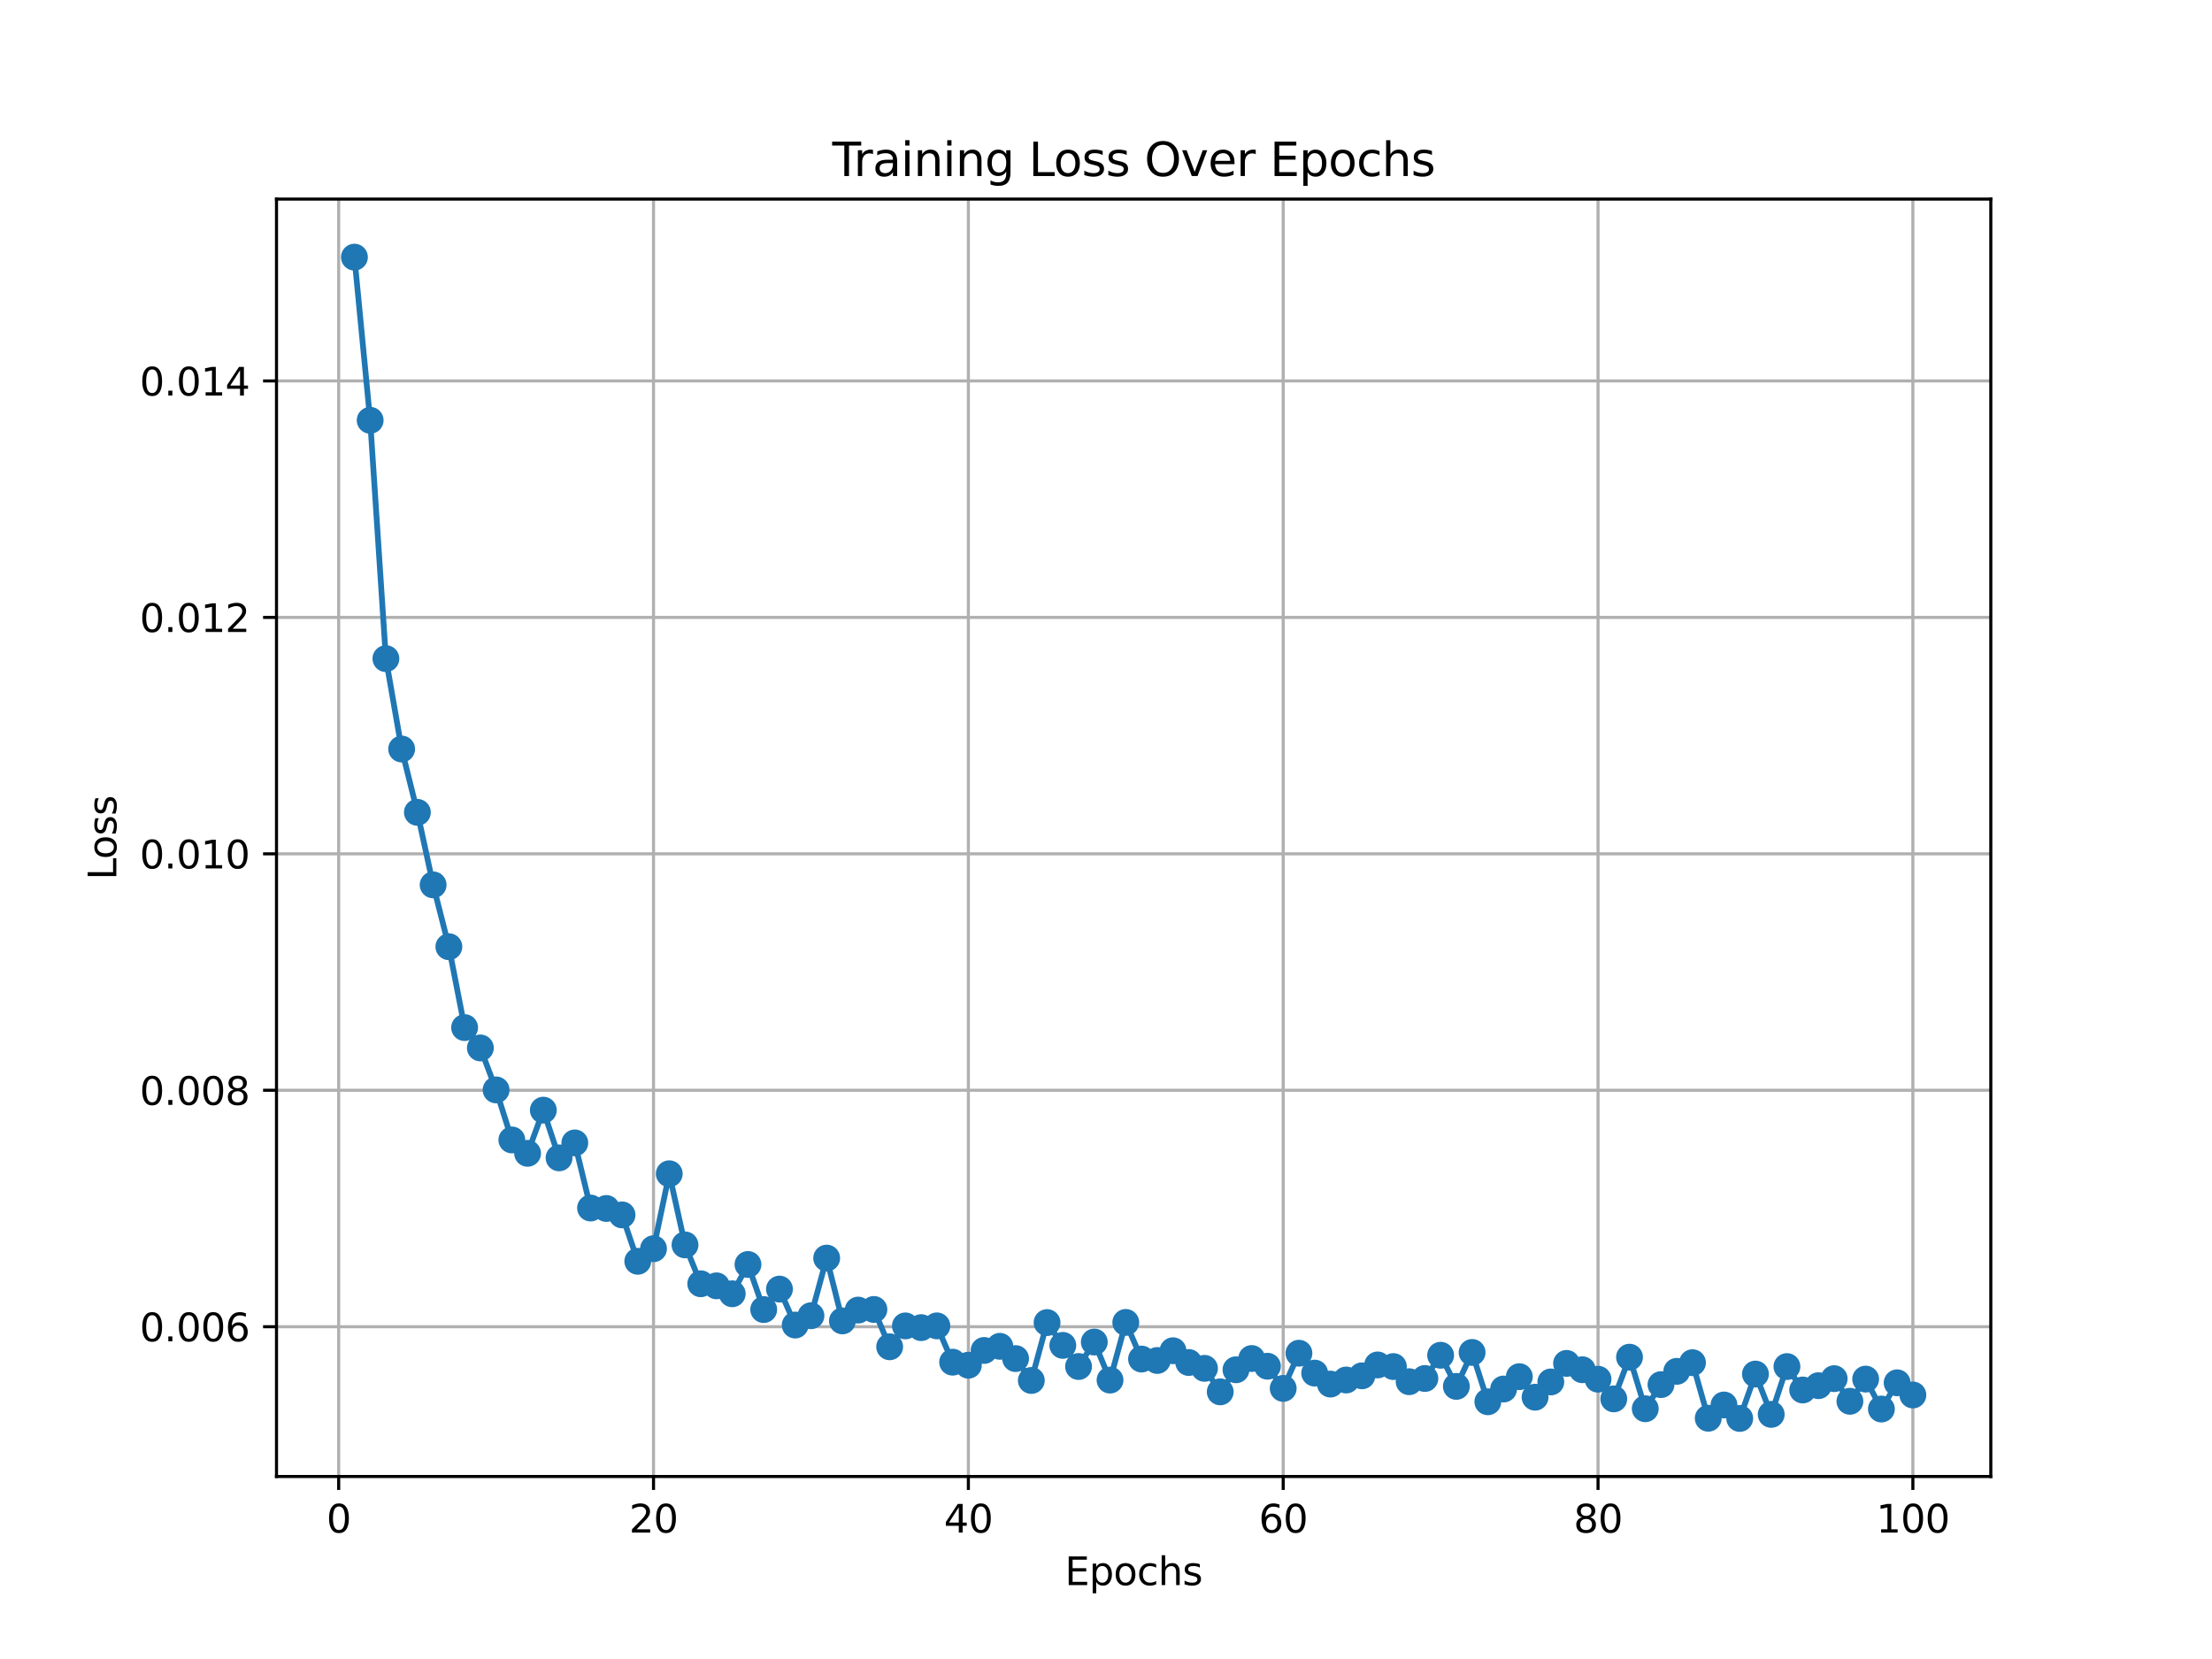 <?xml version="1.0" encoding="utf-8" standalone="no"?>
<!DOCTYPE svg PUBLIC "-//W3C//DTD SVG 1.1//EN"
  "http://www.w3.org/Graphics/SVG/1.1/DTD/svg11.dtd">
<svg xmlns:xlink="http://www.w3.org/1999/xlink" width="576pt" height="432pt" viewBox="0 0 576 432" xmlns="http://www.w3.org/2000/svg" version="1.1">
 <defs>
  <style type="text/css">*{stroke-linejoin: round; stroke-linecap: butt}</style>
 </defs>
 <g id="figure_1">
  <g id="patch_1">
   <path d="M 0 432 
L 576 432 
L 576 0 
L 0 0 
z
" style="fill: #ffffff"/>
  </g>
  <g id="axes_1">
   <g id="patch_2">
    <path d="M 72 384.48 
L 518.4 384.48 
L 518.4 51.84 
L 72 51.84 
z
" style="fill: #ffffff"/>
   </g>
   <g id="matplotlib.axis_1">
    <g id="xtick_1">
     <g id="line2d_1">
      <path d="M 88.192 384.48 
L 88.192 51.84 
" clip-path="url(#p1950b0e6f4)" style="fill: none; stroke: #b0b0b0; stroke-width: 0.8; stroke-linecap: square"/>
     </g>
     <g id="line2d_2">
      <defs>
       <path id="ma866784a06" d="M 0 0 
L 0 3.5 
" style="stroke: #000000; stroke-width: 0.8"/>
      </defs>
      <g>
       <use xlink:href="#ma866784a06" x="88.192" y="384.48" style="stroke: #000000; stroke-width: 0.8"/>
      </g>
     </g>
     <g id="text_1">
      <!-- 0 -->
      <g transform="translate(85.01 399.078) scale(0.1 -0.1)">
       <defs>
        <path id="DejaVuSans-30" d="M 2034 4250 
Q 1547 4250 1301 3770 
Q 1056 3291 1056 2328 
Q 1056 1369 1301 889 
Q 1547 409 2034 409 
Q 2525 409 2770 889 
Q 3016 1369 3016 2328 
Q 3016 3291 2770 3770 
Q 2525 4250 2034 4250 
z
M 2034 4750 
Q 2819 4750 3233 4129 
Q 3647 3509 3647 2328 
Q 3647 1150 3233 529 
Q 2819 -91 2034 -91 
Q 1250 -91 836 529 
Q 422 1150 422 2328 
Q 422 3509 836 4129 
Q 1250 4750 2034 4750 
z
" transform="scale(0.016)"/>
       </defs>
       <use xlink:href="#DejaVuSans-30"/>
      </g>
     </g>
    </g>
    <g id="xtick_2">
     <g id="line2d_3">
      <path d="M 170.175 384.48 
L 170.175 51.84 
" clip-path="url(#p1950b0e6f4)" style="fill: none; stroke: #b0b0b0; stroke-width: 0.8; stroke-linecap: square"/>
     </g>
     <g id="line2d_4">
      <g>
       <use xlink:href="#ma866784a06" x="170.175" y="384.48" style="stroke: #000000; stroke-width: 0.8"/>
      </g>
     </g>
     <g id="text_2">
      <!-- 20 -->
      <g transform="translate(163.813 399.078) scale(0.1 -0.1)">
       <defs>
        <path id="DejaVuSans-32" d="M 1228 531 
L 3431 531 
L 3431 0 
L 469 0 
L 469 531 
Q 828 903 1448 1529 
Q 2069 2156 2228 2338 
Q 2531 2678 2651 2914 
Q 2772 3150 2772 3378 
Q 2772 3750 2511 3984 
Q 2250 4219 1831 4219 
Q 1534 4219 1204 4116 
Q 875 4013 500 3803 
L 500 4441 
Q 881 4594 1212 4672 
Q 1544 4750 1819 4750 
Q 2544 4750 2975 4387 
Q 3406 4025 3406 3419 
Q 3406 3131 3298 2873 
Q 3191 2616 2906 2266 
Q 2828 2175 2409 1742 
Q 1991 1309 1228 531 
z
" transform="scale(0.016)"/>
       </defs>
       <use xlink:href="#DejaVuSans-32"/>
       <use xlink:href="#DejaVuSans-30" x="63.623"/>
      </g>
     </g>
    </g>
    <g id="xtick_3">
     <g id="line2d_5">
      <path d="M 252.159 384.48 
L 252.159 51.84 
" clip-path="url(#p1950b0e6f4)" style="fill: none; stroke: #b0b0b0; stroke-width: 0.8; stroke-linecap: square"/>
     </g>
     <g id="line2d_6">
      <g>
       <use xlink:href="#ma866784a06" x="252.159" y="384.48" style="stroke: #000000; stroke-width: 0.8"/>
      </g>
     </g>
     <g id="text_3">
      <!-- 40 -->
      <g transform="translate(245.796 399.078) scale(0.1 -0.1)">
       <defs>
        <path id="DejaVuSans-34" d="M 2419 4116 
L 825 1625 
L 2419 1625 
L 2419 4116 
z
M 2253 4666 
L 3047 4666 
L 3047 1625 
L 3713 1625 
L 3713 1100 
L 3047 1100 
L 3047 0 
L 2419 0 
L 2419 1100 
L 313 1100 
L 313 1709 
L 2253 4666 
z
" transform="scale(0.016)"/>
       </defs>
       <use xlink:href="#DejaVuSans-34"/>
       <use xlink:href="#DejaVuSans-30" x="63.623"/>
      </g>
     </g>
    </g>
    <g id="xtick_4">
     <g id="line2d_7">
      <path d="M 334.142 384.48 
L 334.142 51.84 
" clip-path="url(#p1950b0e6f4)" style="fill: none; stroke: #b0b0b0; stroke-width: 0.8; stroke-linecap: square"/>
     </g>
     <g id="line2d_8">
      <g>
       <use xlink:href="#ma866784a06" x="334.142" y="384.48" style="stroke: #000000; stroke-width: 0.8"/>
      </g>
     </g>
     <g id="text_4">
      <!-- 60 -->
      <g transform="translate(327.78 399.078) scale(0.1 -0.1)">
       <defs>
        <path id="DejaVuSans-36" d="M 2113 2584 
Q 1688 2584 1439 2293 
Q 1191 2003 1191 1497 
Q 1191 994 1439 701 
Q 1688 409 2113 409 
Q 2538 409 2786 701 
Q 3034 994 3034 1497 
Q 3034 2003 2786 2293 
Q 2538 2584 2113 2584 
z
M 3366 4563 
L 3366 3988 
Q 3128 4100 2886 4159 
Q 2644 4219 2406 4219 
Q 1781 4219 1451 3797 
Q 1122 3375 1075 2522 
Q 1259 2794 1537 2939 
Q 1816 3084 2150 3084 
Q 2853 3084 3261 2657 
Q 3669 2231 3669 1497 
Q 3669 778 3244 343 
Q 2819 -91 2113 -91 
Q 1303 -91 875 529 
Q 447 1150 447 2328 
Q 447 3434 972 4092 
Q 1497 4750 2381 4750 
Q 2619 4750 2861 4703 
Q 3103 4656 3366 4563 
z
" transform="scale(0.016)"/>
       </defs>
       <use xlink:href="#DejaVuSans-36"/>
       <use xlink:href="#DejaVuSans-30" x="63.623"/>
      </g>
     </g>
    </g>
    <g id="xtick_5">
     <g id="line2d_9">
      <path d="M 416.126 384.48 
L 416.126 51.84 
" clip-path="url(#p1950b0e6f4)" style="fill: none; stroke: #b0b0b0; stroke-width: 0.8; stroke-linecap: square"/>
     </g>
     <g id="line2d_10">
      <g>
       <use xlink:href="#ma866784a06" x="416.126" y="384.48" style="stroke: #000000; stroke-width: 0.8"/>
      </g>
     </g>
     <g id="text_5">
      <!-- 80 -->
      <g transform="translate(409.763 399.078) scale(0.1 -0.1)">
       <defs>
        <path id="DejaVuSans-38" d="M 2034 2216 
Q 1584 2216 1326 1975 
Q 1069 1734 1069 1313 
Q 1069 891 1326 650 
Q 1584 409 2034 409 
Q 2484 409 2743 651 
Q 3003 894 3003 1313 
Q 3003 1734 2745 1975 
Q 2488 2216 2034 2216 
z
M 1403 2484 
Q 997 2584 770 2862 
Q 544 3141 544 3541 
Q 544 4100 942 4425 
Q 1341 4750 2034 4750 
Q 2731 4750 3128 4425 
Q 3525 4100 3525 3541 
Q 3525 3141 3298 2862 
Q 3072 2584 2669 2484 
Q 3125 2378 3379 2068 
Q 3634 1759 3634 1313 
Q 3634 634 3220 271 
Q 2806 -91 2034 -91 
Q 1263 -91 848 271 
Q 434 634 434 1313 
Q 434 1759 690 2068 
Q 947 2378 1403 2484 
z
M 1172 3481 
Q 1172 3119 1398 2916 
Q 1625 2713 2034 2713 
Q 2441 2713 2670 2916 
Q 2900 3119 2900 3481 
Q 2900 3844 2670 4047 
Q 2441 4250 2034 4250 
Q 1625 4250 1398 4047 
Q 1172 3844 1172 3481 
z
" transform="scale(0.016)"/>
       </defs>
       <use xlink:href="#DejaVuSans-38"/>
       <use xlink:href="#DejaVuSans-30" x="63.623"/>
      </g>
     </g>
    </g>
    <g id="xtick_6">
     <g id="line2d_11">
      <path d="M 498.109 384.48 
L 498.109 51.84 
" clip-path="url(#p1950b0e6f4)" style="fill: none; stroke: #b0b0b0; stroke-width: 0.8; stroke-linecap: square"/>
     </g>
     <g id="line2d_12">
      <g>
       <use xlink:href="#ma866784a06" x="498.109" y="384.48" style="stroke: #000000; stroke-width: 0.8"/>
      </g>
     </g>
     <g id="text_6">
      <!-- 100 -->
      <g transform="translate(488.565 399.078) scale(0.1 -0.1)">
       <defs>
        <path id="DejaVuSans-31" d="M 794 531 
L 1825 531 
L 1825 4091 
L 703 3866 
L 703 4441 
L 1819 4666 
L 2450 4666 
L 2450 531 
L 3481 531 
L 3481 0 
L 794 0 
L 794 531 
z
" transform="scale(0.016)"/>
       </defs>
       <use xlink:href="#DejaVuSans-31"/>
       <use xlink:href="#DejaVuSans-30" x="63.623"/>
       <use xlink:href="#DejaVuSans-30" x="127.246"/>
      </g>
     </g>
    </g>
    <g id="text_7">
     <!-- Epochs -->
     <g transform="translate(277.284 412.757) scale(0.1 -0.1)">
      <defs>
       <path id="DejaVuSans-45" d="M 628 4666 
L 3578 4666 
L 3578 4134 
L 1259 4134 
L 1259 2753 
L 3481 2753 
L 3481 2222 
L 1259 2222 
L 1259 531 
L 3634 531 
L 3634 0 
L 628 0 
L 628 4666 
z
" transform="scale(0.016)"/>
       <path id="DejaVuSans-70" d="M 1159 525 
L 1159 -1331 
L 581 -1331 
L 581 3500 
L 1159 3500 
L 1159 2969 
Q 1341 3281 1617 3432 
Q 1894 3584 2278 3584 
Q 2916 3584 3314 3078 
Q 3713 2572 3713 1747 
Q 3713 922 3314 415 
Q 2916 -91 2278 -91 
Q 1894 -91 1617 61 
Q 1341 213 1159 525 
z
M 3116 1747 
Q 3116 2381 2855 2742 
Q 2594 3103 2138 3103 
Q 1681 3103 1420 2742 
Q 1159 2381 1159 1747 
Q 1159 1113 1420 752 
Q 1681 391 2138 391 
Q 2594 391 2855 752 
Q 3116 1113 3116 1747 
z
" transform="scale(0.016)"/>
       <path id="DejaVuSans-6f" d="M 1959 3097 
Q 1497 3097 1228 2736 
Q 959 2375 959 1747 
Q 959 1119 1226 758 
Q 1494 397 1959 397 
Q 2419 397 2687 759 
Q 2956 1122 2956 1747 
Q 2956 2369 2687 2733 
Q 2419 3097 1959 3097 
z
M 1959 3584 
Q 2709 3584 3137 3096 
Q 3566 2609 3566 1747 
Q 3566 888 3137 398 
Q 2709 -91 1959 -91 
Q 1206 -91 779 398 
Q 353 888 353 1747 
Q 353 2609 779 3096 
Q 1206 3584 1959 3584 
z
" transform="scale(0.016)"/>
       <path id="DejaVuSans-63" d="M 3122 3366 
L 3122 2828 
Q 2878 2963 2633 3030 
Q 2388 3097 2138 3097 
Q 1578 3097 1268 2742 
Q 959 2388 959 1747 
Q 959 1106 1268 751 
Q 1578 397 2138 397 
Q 2388 397 2633 464 
Q 2878 531 3122 666 
L 3122 134 
Q 2881 22 2623 -34 
Q 2366 -91 2075 -91 
Q 1284 -91 818 406 
Q 353 903 353 1747 
Q 353 2603 823 3093 
Q 1294 3584 2113 3584 
Q 2378 3584 2631 3529 
Q 2884 3475 3122 3366 
z
" transform="scale(0.016)"/>
       <path id="DejaVuSans-68" d="M 3513 2113 
L 3513 0 
L 2938 0 
L 2938 2094 
Q 2938 2591 2744 2837 
Q 2550 3084 2163 3084 
Q 1697 3084 1428 2787 
Q 1159 2491 1159 1978 
L 1159 0 
L 581 0 
L 581 4863 
L 1159 4863 
L 1159 2956 
Q 1366 3272 1645 3428 
Q 1925 3584 2291 3584 
Q 2894 3584 3203 3211 
Q 3513 2838 3513 2113 
z
" transform="scale(0.016)"/>
       <path id="DejaVuSans-73" d="M 2834 3397 
L 2834 2853 
Q 2591 2978 2328 3040 
Q 2066 3103 1784 3103 
Q 1356 3103 1142 2972 
Q 928 2841 928 2578 
Q 928 2378 1081 2264 
Q 1234 2150 1697 2047 
L 1894 2003 
Q 2506 1872 2764 1633 
Q 3022 1394 3022 966 
Q 3022 478 2636 193 
Q 2250 -91 1575 -91 
Q 1294 -91 989 -36 
Q 684 19 347 128 
L 347 722 
Q 666 556 975 473 
Q 1284 391 1588 391 
Q 1994 391 2212 530 
Q 2431 669 2431 922 
Q 2431 1156 2273 1281 
Q 2116 1406 1581 1522 
L 1381 1569 
Q 847 1681 609 1914 
Q 372 2147 372 2553 
Q 372 3047 722 3315 
Q 1072 3584 1716 3584 
Q 2034 3584 2315 3537 
Q 2597 3491 2834 3397 
z
" transform="scale(0.016)"/>
      </defs>
      <use xlink:href="#DejaVuSans-45"/>
      <use xlink:href="#DejaVuSans-70" x="63.184"/>
      <use xlink:href="#DejaVuSans-6f" x="126.66"/>
      <use xlink:href="#DejaVuSans-63" x="187.842"/>
      <use xlink:href="#DejaVuSans-68" x="242.822"/>
      <use xlink:href="#DejaVuSans-73" x="306.201"/>
     </g>
    </g>
   </g>
   <g id="matplotlib.axis_2">
    <g id="ytick_1">
     <g id="line2d_13">
      <path d="M 72 345.472 
L 518.4 345.472 
" clip-path="url(#p1950b0e6f4)" style="fill: none; stroke: #b0b0b0; stroke-width: 0.8; stroke-linecap: square"/>
     </g>
     <g id="line2d_14">
      <defs>
       <path id="md945043c4c" d="M 0 0 
L -3.5 0 
" style="stroke: #000000; stroke-width: 0.8"/>
      </defs>
      <g>
       <use xlink:href="#md945043c4c" x="72" y="345.472" style="stroke: #000000; stroke-width: 0.8"/>
      </g>
     </g>
     <g id="text_8">
      <!-- 0.006 -->
      <g transform="translate(36.372 349.271) scale(0.1 -0.1)">
       <defs>
        <path id="DejaVuSans-2e" d="M 684 794 
L 1344 794 
L 1344 0 
L 684 0 
L 684 794 
z
" transform="scale(0.016)"/>
       </defs>
       <use xlink:href="#DejaVuSans-30"/>
       <use xlink:href="#DejaVuSans-2e" x="63.623"/>
       <use xlink:href="#DejaVuSans-30" x="95.41"/>
       <use xlink:href="#DejaVuSans-30" x="159.033"/>
       <use xlink:href="#DejaVuSans-36" x="222.656"/>
      </g>
     </g>
    </g>
    <g id="ytick_2">
     <g id="line2d_15">
      <path d="M 72 283.904 
L 518.4 283.904 
" clip-path="url(#p1950b0e6f4)" style="fill: none; stroke: #b0b0b0; stroke-width: 0.8; stroke-linecap: square"/>
     </g>
     <g id="line2d_16">
      <g>
       <use xlink:href="#md945043c4c" x="72" y="283.904" style="stroke: #000000; stroke-width: 0.8"/>
      </g>
     </g>
     <g id="text_9">
      <!-- 0.008 -->
      <g transform="translate(36.372 287.703) scale(0.1 -0.1)">
       <use xlink:href="#DejaVuSans-30"/>
       <use xlink:href="#DejaVuSans-2e" x="63.623"/>
       <use xlink:href="#DejaVuSans-30" x="95.41"/>
       <use xlink:href="#DejaVuSans-30" x="159.033"/>
       <use xlink:href="#DejaVuSans-38" x="222.656"/>
      </g>
     </g>
    </g>
    <g id="ytick_3">
     <g id="line2d_17">
      <path d="M 72 222.335 
L 518.4 222.335 
" clip-path="url(#p1950b0e6f4)" style="fill: none; stroke: #b0b0b0; stroke-width: 0.8; stroke-linecap: square"/>
     </g>
     <g id="line2d_18">
      <g>
       <use xlink:href="#md945043c4c" x="72" y="222.335" style="stroke: #000000; stroke-width: 0.8"/>
      </g>
     </g>
     <g id="text_10">
      <!-- 0.010 -->
      <g transform="translate(36.372 226.134) scale(0.1 -0.1)">
       <use xlink:href="#DejaVuSans-30"/>
       <use xlink:href="#DejaVuSans-2e" x="63.623"/>
       <use xlink:href="#DejaVuSans-30" x="95.41"/>
       <use xlink:href="#DejaVuSans-31" x="159.033"/>
       <use xlink:href="#DejaVuSans-30" x="222.656"/>
      </g>
     </g>
    </g>
    <g id="ytick_4">
     <g id="line2d_19">
      <path d="M 72 160.767 
L 518.4 160.767 
" clip-path="url(#p1950b0e6f4)" style="fill: none; stroke: #b0b0b0; stroke-width: 0.8; stroke-linecap: square"/>
     </g>
     <g id="line2d_20">
      <g>
       <use xlink:href="#md945043c4c" x="72" y="160.767" style="stroke: #000000; stroke-width: 0.8"/>
      </g>
     </g>
     <g id="text_11">
      <!-- 0.012 -->
      <g transform="translate(36.372 164.566) scale(0.1 -0.1)">
       <use xlink:href="#DejaVuSans-30"/>
       <use xlink:href="#DejaVuSans-2e" x="63.623"/>
       <use xlink:href="#DejaVuSans-30" x="95.41"/>
       <use xlink:href="#DejaVuSans-31" x="159.033"/>
       <use xlink:href="#DejaVuSans-32" x="222.656"/>
      </g>
     </g>
    </g>
    <g id="ytick_5">
     <g id="line2d_21">
      <path d="M 72 99.198 
L 518.4 99.198 
" clip-path="url(#p1950b0e6f4)" style="fill: none; stroke: #b0b0b0; stroke-width: 0.8; stroke-linecap: square"/>
     </g>
     <g id="line2d_22">
      <g>
       <use xlink:href="#md945043c4c" x="72" y="99.198" style="stroke: #000000; stroke-width: 0.8"/>
      </g>
     </g>
     <g id="text_12">
      <!-- 0.014 -->
      <g transform="translate(36.372 102.998) scale(0.1 -0.1)">
       <use xlink:href="#DejaVuSans-30"/>
       <use xlink:href="#DejaVuSans-2e" x="63.623"/>
       <use xlink:href="#DejaVuSans-30" x="95.41"/>
       <use xlink:href="#DejaVuSans-31" x="159.033"/>
       <use xlink:href="#DejaVuSans-34" x="222.656"/>
      </g>
     </g>
    </g>
    <g id="text_13">
     <!-- Loss -->
     <g transform="translate(30.292 229.127) rotate(-90) scale(0.1 -0.1)">
      <defs>
       <path id="DejaVuSans-4c" d="M 628 4666 
L 1259 4666 
L 1259 531 
L 3531 531 
L 3531 0 
L 628 0 
L 628 4666 
z
" transform="scale(0.016)"/>
      </defs>
      <use xlink:href="#DejaVuSans-4c"/>
      <use xlink:href="#DejaVuSans-6f" x="53.963"/>
      <use xlink:href="#DejaVuSans-73" x="115.145"/>
      <use xlink:href="#DejaVuSans-73" x="167.244"/>
     </g>
    </g>
   </g>
   <g id="line2d_23">
    <path d="M 92.291 66.96 
L 96.39 109.45 
L 100.489 171.506 
L 104.588 195.044 
L 108.688 211.534 
L 112.787 230.419 
L 116.886 246.524 
L 120.985 267.582 
L 125.084 272.882 
L 129.183 283.81 
L 133.283 296.836 
L 137.382 300.321 
L 141.481 289.082 
L 145.58 301.504 
L 149.679 297.61 
L 153.779 314.566 
L 157.878 314.684 
L 161.977 316.355 
L 166.076 328.438 
L 170.175 325.164 
L 174.274 305.644 
L 178.374 324.166 
L 182.473 334.288 
L 186.572 334.83 
L 190.671 336.895 
L 194.77 329.266 
L 198.869 341.006 
L 202.969 335.679 
L 207.068 345.038 
L 211.167 342.618 
L 215.266 327.606 
L 219.365 343.958 
L 223.464 341.144 
L 227.564 340.981 
L 231.663 350.7 
L 235.762 345.262 
L 239.861 345.712 
L 243.96 345.253 
L 248.06 354.708 
L 252.159 355.499 
L 256.258 351.657 
L 260.357 350.577 
L 264.456 353.773 
L 268.555 359.473 
L 272.655 344.398 
L 276.754 350.335 
L 280.853 355.836 
L 284.952 349.467 
L 289.051 359.374 
L 293.15 344.357 
L 297.25 353.894 
L 301.349 354.267 
L 305.448 351.733 
L 309.547 354.795 
L 313.646 356.314 
L 317.745 362.433 
L 321.845 356.684 
L 325.944 353.757 
L 330.043 355.762 
L 334.142 361.539 
L 338.241 352.378 
L 342.34 357.551 
L 346.44 360.411 
L 350.539 359.348 
L 354.638 358.264 
L 358.737 355.429 
L 362.836 355.852 
L 366.936 359.792 
L 371.035 358.957 
L 375.134 352.906 
L 379.233 361.012 
L 383.332 352.173 
L 387.431 365.017 
L 391.531 361.696 
L 395.63 358.483 
L 399.729 363.83 
L 403.828 359.854 
L 407.927 355.025 
L 412.026 356.679 
L 416.126 359.145 
L 420.225 364.265 
L 424.324 353.406 
L 428.423 366.835 
L 432.522 360.55 
L 436.621 357.095 
L 440.721 354.843 
L 444.82 369.304 
L 448.919 365.856 
L 453.018 369.36 
L 457.117 357.802 
L 461.217 368.305 
L 465.316 355.851 
L 469.415 361.948 
L 473.514 360.829 
L 477.613 358.999 
L 481.712 364.893 
L 485.812 359.113 
L 489.911 366.907 
L 494.01 360.078 
L 498.109 363.25 
" clip-path="url(#p1950b0e6f4)" style="fill: none; stroke: #1f77b4; stroke-width: 1.5; stroke-linecap: square"/>
    <defs>
     <path id="mc1f48a4968" d="M 0 3 
C 0.796 3 1.559 2.684 2.121 2.121 
C 2.684 1.559 3 0.796 3 0 
C 3 -0.796 2.684 -1.559 2.121 -2.121 
C 1.559 -2.684 0.796 -3 0 -3 
C -0.796 -3 -1.559 -2.684 -2.121 -2.121 
C -2.684 -1.559 -3 -0.796 -3 0 
C -3 0.796 -2.684 1.559 -2.121 2.121 
C -1.559 2.684 -0.796 3 0 3 
z
" style="stroke: #1f77b4"/>
    </defs>
    <g clip-path="url(#p1950b0e6f4)">
     <use xlink:href="#mc1f48a4968" x="92.291" y="66.96" style="fill: #1f77b4; stroke: #1f77b4"/>
     <use xlink:href="#mc1f48a4968" x="96.39" y="109.45" style="fill: #1f77b4; stroke: #1f77b4"/>
     <use xlink:href="#mc1f48a4968" x="100.489" y="171.506" style="fill: #1f77b4; stroke: #1f77b4"/>
     <use xlink:href="#mc1f48a4968" x="104.588" y="195.044" style="fill: #1f77b4; stroke: #1f77b4"/>
     <use xlink:href="#mc1f48a4968" x="108.688" y="211.534" style="fill: #1f77b4; stroke: #1f77b4"/>
     <use xlink:href="#mc1f48a4968" x="112.787" y="230.419" style="fill: #1f77b4; stroke: #1f77b4"/>
     <use xlink:href="#mc1f48a4968" x="116.886" y="246.524" style="fill: #1f77b4; stroke: #1f77b4"/>
     <use xlink:href="#mc1f48a4968" x="120.985" y="267.582" style="fill: #1f77b4; stroke: #1f77b4"/>
     <use xlink:href="#mc1f48a4968" x="125.084" y="272.882" style="fill: #1f77b4; stroke: #1f77b4"/>
     <use xlink:href="#mc1f48a4968" x="129.183" y="283.81" style="fill: #1f77b4; stroke: #1f77b4"/>
     <use xlink:href="#mc1f48a4968" x="133.283" y="296.836" style="fill: #1f77b4; stroke: #1f77b4"/>
     <use xlink:href="#mc1f48a4968" x="137.382" y="300.321" style="fill: #1f77b4; stroke: #1f77b4"/>
     <use xlink:href="#mc1f48a4968" x="141.481" y="289.082" style="fill: #1f77b4; stroke: #1f77b4"/>
     <use xlink:href="#mc1f48a4968" x="145.58" y="301.504" style="fill: #1f77b4; stroke: #1f77b4"/>
     <use xlink:href="#mc1f48a4968" x="149.679" y="297.61" style="fill: #1f77b4; stroke: #1f77b4"/>
     <use xlink:href="#mc1f48a4968" x="153.779" y="314.566" style="fill: #1f77b4; stroke: #1f77b4"/>
     <use xlink:href="#mc1f48a4968" x="157.878" y="314.684" style="fill: #1f77b4; stroke: #1f77b4"/>
     <use xlink:href="#mc1f48a4968" x="161.977" y="316.355" style="fill: #1f77b4; stroke: #1f77b4"/>
     <use xlink:href="#mc1f48a4968" x="166.076" y="328.438" style="fill: #1f77b4; stroke: #1f77b4"/>
     <use xlink:href="#mc1f48a4968" x="170.175" y="325.164" style="fill: #1f77b4; stroke: #1f77b4"/>
     <use xlink:href="#mc1f48a4968" x="174.274" y="305.644" style="fill: #1f77b4; stroke: #1f77b4"/>
     <use xlink:href="#mc1f48a4968" x="178.374" y="324.166" style="fill: #1f77b4; stroke: #1f77b4"/>
     <use xlink:href="#mc1f48a4968" x="182.473" y="334.288" style="fill: #1f77b4; stroke: #1f77b4"/>
     <use xlink:href="#mc1f48a4968" x="186.572" y="334.83" style="fill: #1f77b4; stroke: #1f77b4"/>
     <use xlink:href="#mc1f48a4968" x="190.671" y="336.895" style="fill: #1f77b4; stroke: #1f77b4"/>
     <use xlink:href="#mc1f48a4968" x="194.77" y="329.266" style="fill: #1f77b4; stroke: #1f77b4"/>
     <use xlink:href="#mc1f48a4968" x="198.869" y="341.006" style="fill: #1f77b4; stroke: #1f77b4"/>
     <use xlink:href="#mc1f48a4968" x="202.969" y="335.679" style="fill: #1f77b4; stroke: #1f77b4"/>
     <use xlink:href="#mc1f48a4968" x="207.068" y="345.038" style="fill: #1f77b4; stroke: #1f77b4"/>
     <use xlink:href="#mc1f48a4968" x="211.167" y="342.618" style="fill: #1f77b4; stroke: #1f77b4"/>
     <use xlink:href="#mc1f48a4968" x="215.266" y="327.606" style="fill: #1f77b4; stroke: #1f77b4"/>
     <use xlink:href="#mc1f48a4968" x="219.365" y="343.958" style="fill: #1f77b4; stroke: #1f77b4"/>
     <use xlink:href="#mc1f48a4968" x="223.464" y="341.144" style="fill: #1f77b4; stroke: #1f77b4"/>
     <use xlink:href="#mc1f48a4968" x="227.564" y="340.981" style="fill: #1f77b4; stroke: #1f77b4"/>
     <use xlink:href="#mc1f48a4968" x="231.663" y="350.7" style="fill: #1f77b4; stroke: #1f77b4"/>
     <use xlink:href="#mc1f48a4968" x="235.762" y="345.262" style="fill: #1f77b4; stroke: #1f77b4"/>
     <use xlink:href="#mc1f48a4968" x="239.861" y="345.712" style="fill: #1f77b4; stroke: #1f77b4"/>
     <use xlink:href="#mc1f48a4968" x="243.96" y="345.253" style="fill: #1f77b4; stroke: #1f77b4"/>
     <use xlink:href="#mc1f48a4968" x="248.06" y="354.708" style="fill: #1f77b4; stroke: #1f77b4"/>
     <use xlink:href="#mc1f48a4968" x="252.159" y="355.499" style="fill: #1f77b4; stroke: #1f77b4"/>
     <use xlink:href="#mc1f48a4968" x="256.258" y="351.657" style="fill: #1f77b4; stroke: #1f77b4"/>
     <use xlink:href="#mc1f48a4968" x="260.357" y="350.577" style="fill: #1f77b4; stroke: #1f77b4"/>
     <use xlink:href="#mc1f48a4968" x="264.456" y="353.773" style="fill: #1f77b4; stroke: #1f77b4"/>
     <use xlink:href="#mc1f48a4968" x="268.555" y="359.473" style="fill: #1f77b4; stroke: #1f77b4"/>
     <use xlink:href="#mc1f48a4968" x="272.655" y="344.398" style="fill: #1f77b4; stroke: #1f77b4"/>
     <use xlink:href="#mc1f48a4968" x="276.754" y="350.335" style="fill: #1f77b4; stroke: #1f77b4"/>
     <use xlink:href="#mc1f48a4968" x="280.853" y="355.836" style="fill: #1f77b4; stroke: #1f77b4"/>
     <use xlink:href="#mc1f48a4968" x="284.952" y="349.467" style="fill: #1f77b4; stroke: #1f77b4"/>
     <use xlink:href="#mc1f48a4968" x="289.051" y="359.374" style="fill: #1f77b4; stroke: #1f77b4"/>
     <use xlink:href="#mc1f48a4968" x="293.15" y="344.357" style="fill: #1f77b4; stroke: #1f77b4"/>
     <use xlink:href="#mc1f48a4968" x="297.25" y="353.894" style="fill: #1f77b4; stroke: #1f77b4"/>
     <use xlink:href="#mc1f48a4968" x="301.349" y="354.267" style="fill: #1f77b4; stroke: #1f77b4"/>
     <use xlink:href="#mc1f48a4968" x="305.448" y="351.733" style="fill: #1f77b4; stroke: #1f77b4"/>
     <use xlink:href="#mc1f48a4968" x="309.547" y="354.795" style="fill: #1f77b4; stroke: #1f77b4"/>
     <use xlink:href="#mc1f48a4968" x="313.646" y="356.314" style="fill: #1f77b4; stroke: #1f77b4"/>
     <use xlink:href="#mc1f48a4968" x="317.745" y="362.433" style="fill: #1f77b4; stroke: #1f77b4"/>
     <use xlink:href="#mc1f48a4968" x="321.845" y="356.684" style="fill: #1f77b4; stroke: #1f77b4"/>
     <use xlink:href="#mc1f48a4968" x="325.944" y="353.757" style="fill: #1f77b4; stroke: #1f77b4"/>
     <use xlink:href="#mc1f48a4968" x="330.043" y="355.762" style="fill: #1f77b4; stroke: #1f77b4"/>
     <use xlink:href="#mc1f48a4968" x="334.142" y="361.539" style="fill: #1f77b4; stroke: #1f77b4"/>
     <use xlink:href="#mc1f48a4968" x="338.241" y="352.378" style="fill: #1f77b4; stroke: #1f77b4"/>
     <use xlink:href="#mc1f48a4968" x="342.34" y="357.551" style="fill: #1f77b4; stroke: #1f77b4"/>
     <use xlink:href="#mc1f48a4968" x="346.44" y="360.411" style="fill: #1f77b4; stroke: #1f77b4"/>
     <use xlink:href="#mc1f48a4968" x="350.539" y="359.348" style="fill: #1f77b4; stroke: #1f77b4"/>
     <use xlink:href="#mc1f48a4968" x="354.638" y="358.264" style="fill: #1f77b4; stroke: #1f77b4"/>
     <use xlink:href="#mc1f48a4968" x="358.737" y="355.429" style="fill: #1f77b4; stroke: #1f77b4"/>
     <use xlink:href="#mc1f48a4968" x="362.836" y="355.852" style="fill: #1f77b4; stroke: #1f77b4"/>
     <use xlink:href="#mc1f48a4968" x="366.936" y="359.792" style="fill: #1f77b4; stroke: #1f77b4"/>
     <use xlink:href="#mc1f48a4968" x="371.035" y="358.957" style="fill: #1f77b4; stroke: #1f77b4"/>
     <use xlink:href="#mc1f48a4968" x="375.134" y="352.906" style="fill: #1f77b4; stroke: #1f77b4"/>
     <use xlink:href="#mc1f48a4968" x="379.233" y="361.012" style="fill: #1f77b4; stroke: #1f77b4"/>
     <use xlink:href="#mc1f48a4968" x="383.332" y="352.173" style="fill: #1f77b4; stroke: #1f77b4"/>
     <use xlink:href="#mc1f48a4968" x="387.431" y="365.017" style="fill: #1f77b4; stroke: #1f77b4"/>
     <use xlink:href="#mc1f48a4968" x="391.531" y="361.696" style="fill: #1f77b4; stroke: #1f77b4"/>
     <use xlink:href="#mc1f48a4968" x="395.63" y="358.483" style="fill: #1f77b4; stroke: #1f77b4"/>
     <use xlink:href="#mc1f48a4968" x="399.729" y="363.83" style="fill: #1f77b4; stroke: #1f77b4"/>
     <use xlink:href="#mc1f48a4968" x="403.828" y="359.854" style="fill: #1f77b4; stroke: #1f77b4"/>
     <use xlink:href="#mc1f48a4968" x="407.927" y="355.025" style="fill: #1f77b4; stroke: #1f77b4"/>
     <use xlink:href="#mc1f48a4968" x="412.026" y="356.679" style="fill: #1f77b4; stroke: #1f77b4"/>
     <use xlink:href="#mc1f48a4968" x="416.126" y="359.145" style="fill: #1f77b4; stroke: #1f77b4"/>
     <use xlink:href="#mc1f48a4968" x="420.225" y="364.265" style="fill: #1f77b4; stroke: #1f77b4"/>
     <use xlink:href="#mc1f48a4968" x="424.324" y="353.406" style="fill: #1f77b4; stroke: #1f77b4"/>
     <use xlink:href="#mc1f48a4968" x="428.423" y="366.835" style="fill: #1f77b4; stroke: #1f77b4"/>
     <use xlink:href="#mc1f48a4968" x="432.522" y="360.55" style="fill: #1f77b4; stroke: #1f77b4"/>
     <use xlink:href="#mc1f48a4968" x="436.621" y="357.095" style="fill: #1f77b4; stroke: #1f77b4"/>
     <use xlink:href="#mc1f48a4968" x="440.721" y="354.843" style="fill: #1f77b4; stroke: #1f77b4"/>
     <use xlink:href="#mc1f48a4968" x="444.82" y="369.304" style="fill: #1f77b4; stroke: #1f77b4"/>
     <use xlink:href="#mc1f48a4968" x="448.919" y="365.856" style="fill: #1f77b4; stroke: #1f77b4"/>
     <use xlink:href="#mc1f48a4968" x="453.018" y="369.36" style="fill: #1f77b4; stroke: #1f77b4"/>
     <use xlink:href="#mc1f48a4968" x="457.117" y="357.802" style="fill: #1f77b4; stroke: #1f77b4"/>
     <use xlink:href="#mc1f48a4968" x="461.217" y="368.305" style="fill: #1f77b4; stroke: #1f77b4"/>
     <use xlink:href="#mc1f48a4968" x="465.316" y="355.851" style="fill: #1f77b4; stroke: #1f77b4"/>
     <use xlink:href="#mc1f48a4968" x="469.415" y="361.948" style="fill: #1f77b4; stroke: #1f77b4"/>
     <use xlink:href="#mc1f48a4968" x="473.514" y="360.829" style="fill: #1f77b4; stroke: #1f77b4"/>
     <use xlink:href="#mc1f48a4968" x="477.613" y="358.999" style="fill: #1f77b4; stroke: #1f77b4"/>
     <use xlink:href="#mc1f48a4968" x="481.712" y="364.893" style="fill: #1f77b4; stroke: #1f77b4"/>
     <use xlink:href="#mc1f48a4968" x="485.812" y="359.113" style="fill: #1f77b4; stroke: #1f77b4"/>
     <use xlink:href="#mc1f48a4968" x="489.911" y="366.907" style="fill: #1f77b4; stroke: #1f77b4"/>
     <use xlink:href="#mc1f48a4968" x="494.01" y="360.078" style="fill: #1f77b4; stroke: #1f77b4"/>
     <use xlink:href="#mc1f48a4968" x="498.109" y="363.25" style="fill: #1f77b4; stroke: #1f77b4"/>
    </g>
   </g>
   <g id="patch_3">
    <path d="M 72 384.48 
L 72 51.84 
" style="fill: none; stroke: #000000; stroke-width: 0.8; stroke-linejoin: miter; stroke-linecap: square"/>
   </g>
   <g id="patch_4">
    <path d="M 518.4 384.48 
L 518.4 51.84 
" style="fill: none; stroke: #000000; stroke-width: 0.8; stroke-linejoin: miter; stroke-linecap: square"/>
   </g>
   <g id="patch_5">
    <path d="M 72 384.48 
L 518.4 384.48 
" style="fill: none; stroke: #000000; stroke-width: 0.8; stroke-linejoin: miter; stroke-linecap: square"/>
   </g>
   <g id="patch_6">
    <path d="M 72 51.84 
L 518.4 51.84 
" style="fill: none; stroke: #000000; stroke-width: 0.8; stroke-linejoin: miter; stroke-linecap: square"/>
   </g>
   <g id="text_14">
    <!-- Training Loss Over Epochs -->
    <g transform="translate(216.716 45.84) scale(0.12 -0.12)">
     <defs>
      <path id="DejaVuSans-54" d="M -19 4666 
L 3928 4666 
L 3928 4134 
L 2272 4134 
L 2272 0 
L 1638 0 
L 1638 4134 
L -19 4134 
L -19 4666 
z
" transform="scale(0.016)"/>
      <path id="DejaVuSans-72" d="M 2631 2963 
Q 2534 3019 2420 3045 
Q 2306 3072 2169 3072 
Q 1681 3072 1420 2755 
Q 1159 2438 1159 1844 
L 1159 0 
L 581 0 
L 581 3500 
L 1159 3500 
L 1159 2956 
Q 1341 3275 1631 3429 
Q 1922 3584 2338 3584 
Q 2397 3584 2469 3576 
Q 2541 3569 2628 3553 
L 2631 2963 
z
" transform="scale(0.016)"/>
      <path id="DejaVuSans-61" d="M 2194 1759 
Q 1497 1759 1228 1600 
Q 959 1441 959 1056 
Q 959 750 1161 570 
Q 1363 391 1709 391 
Q 2188 391 2477 730 
Q 2766 1069 2766 1631 
L 2766 1759 
L 2194 1759 
z
M 3341 1997 
L 3341 0 
L 2766 0 
L 2766 531 
Q 2569 213 2275 61 
Q 1981 -91 1556 -91 
Q 1019 -91 701 211 
Q 384 513 384 1019 
Q 384 1609 779 1909 
Q 1175 2209 1959 2209 
L 2766 2209 
L 2766 2266 
Q 2766 2663 2505 2880 
Q 2244 3097 1772 3097 
Q 1472 3097 1187 3025 
Q 903 2953 641 2809 
L 641 3341 
Q 956 3463 1253 3523 
Q 1550 3584 1831 3584 
Q 2591 3584 2966 3190 
Q 3341 2797 3341 1997 
z
" transform="scale(0.016)"/>
      <path id="DejaVuSans-69" d="M 603 3500 
L 1178 3500 
L 1178 0 
L 603 0 
L 603 3500 
z
M 603 4863 
L 1178 4863 
L 1178 4134 
L 603 4134 
L 603 4863 
z
" transform="scale(0.016)"/>
      <path id="DejaVuSans-6e" d="M 3513 2113 
L 3513 0 
L 2938 0 
L 2938 2094 
Q 2938 2591 2744 2837 
Q 2550 3084 2163 3084 
Q 1697 3084 1428 2787 
Q 1159 2491 1159 1978 
L 1159 0 
L 581 0 
L 581 3500 
L 1159 3500 
L 1159 2956 
Q 1366 3272 1645 3428 
Q 1925 3584 2291 3584 
Q 2894 3584 3203 3211 
Q 3513 2838 3513 2113 
z
" transform="scale(0.016)"/>
      <path id="DejaVuSans-67" d="M 2906 1791 
Q 2906 2416 2648 2759 
Q 2391 3103 1925 3103 
Q 1463 3103 1205 2759 
Q 947 2416 947 1791 
Q 947 1169 1205 825 
Q 1463 481 1925 481 
Q 2391 481 2648 825 
Q 2906 1169 2906 1791 
z
M 3481 434 
Q 3481 -459 3084 -895 
Q 2688 -1331 1869 -1331 
Q 1566 -1331 1297 -1286 
Q 1028 -1241 775 -1147 
L 775 -588 
Q 1028 -725 1275 -790 
Q 1522 -856 1778 -856 
Q 2344 -856 2625 -561 
Q 2906 -266 2906 331 
L 2906 616 
Q 2728 306 2450 153 
Q 2172 0 1784 0 
Q 1141 0 747 490 
Q 353 981 353 1791 
Q 353 2603 747 3093 
Q 1141 3584 1784 3584 
Q 2172 3584 2450 3431 
Q 2728 3278 2906 2969 
L 2906 3500 
L 3481 3500 
L 3481 434 
z
" transform="scale(0.016)"/>
      <path id="DejaVuSans-20" transform="scale(0.016)"/>
      <path id="DejaVuSans-4f" d="M 2522 4238 
Q 1834 4238 1429 3725 
Q 1025 3213 1025 2328 
Q 1025 1447 1429 934 
Q 1834 422 2522 422 
Q 3209 422 3611 934 
Q 4013 1447 4013 2328 
Q 4013 3213 3611 3725 
Q 3209 4238 2522 4238 
z
M 2522 4750 
Q 3503 4750 4090 4092 
Q 4678 3434 4678 2328 
Q 4678 1225 4090 567 
Q 3503 -91 2522 -91 
Q 1538 -91 948 565 
Q 359 1222 359 2328 
Q 359 3434 948 4092 
Q 1538 4750 2522 4750 
z
" transform="scale(0.016)"/>
      <path id="DejaVuSans-76" d="M 191 3500 
L 800 3500 
L 1894 563 
L 2988 3500 
L 3597 3500 
L 2284 0 
L 1503 0 
L 191 3500 
z
" transform="scale(0.016)"/>
      <path id="DejaVuSans-65" d="M 3597 1894 
L 3597 1613 
L 953 1613 
Q 991 1019 1311 708 
Q 1631 397 2203 397 
Q 2534 397 2845 478 
Q 3156 559 3463 722 
L 3463 178 
Q 3153 47 2828 -22 
Q 2503 -91 2169 -91 
Q 1331 -91 842 396 
Q 353 884 353 1716 
Q 353 2575 817 3079 
Q 1281 3584 2069 3584 
Q 2775 3584 3186 3129 
Q 3597 2675 3597 1894 
z
M 3022 2063 
Q 3016 2534 2758 2815 
Q 2500 3097 2075 3097 
Q 1594 3097 1305 2825 
Q 1016 2553 972 2059 
L 3022 2063 
z
" transform="scale(0.016)"/>
     </defs>
     <use xlink:href="#DejaVuSans-54"/>
     <use xlink:href="#DejaVuSans-72" x="46.334"/>
     <use xlink:href="#DejaVuSans-61" x="87.447"/>
     <use xlink:href="#DejaVuSans-69" x="148.727"/>
     <use xlink:href="#DejaVuSans-6e" x="176.51"/>
     <use xlink:href="#DejaVuSans-69" x="239.889"/>
     <use xlink:href="#DejaVuSans-6e" x="267.672"/>
     <use xlink:href="#DejaVuSans-67" x="331.051"/>
     <use xlink:href="#DejaVuSans-20" x="394.527"/>
     <use xlink:href="#DejaVuSans-4c" x="426.314"/>
     <use xlink:href="#DejaVuSans-6f" x="480.277"/>
     <use xlink:href="#DejaVuSans-73" x="541.459"/>
     <use xlink:href="#DejaVuSans-73" x="593.559"/>
     <use xlink:href="#DejaVuSans-20" x="645.658"/>
     <use xlink:href="#DejaVuSans-4f" x="677.445"/>
     <use xlink:href="#DejaVuSans-76" x="756.156"/>
     <use xlink:href="#DejaVuSans-65" x="815.336"/>
     <use xlink:href="#DejaVuSans-72" x="876.859"/>
     <use xlink:href="#DejaVuSans-20" x="917.973"/>
     <use xlink:href="#DejaVuSans-45" x="949.76"/>
     <use xlink:href="#DejaVuSans-70" x="1012.943"/>
     <use xlink:href="#DejaVuSans-6f" x="1076.42"/>
     <use xlink:href="#DejaVuSans-63" x="1137.602"/>
     <use xlink:href="#DejaVuSans-68" x="1192.582"/>
     <use xlink:href="#DejaVuSans-73" x="1255.961"/>
    </g>
   </g>
  </g>
 </g>
 <defs>
  <clipPath id="p1950b0e6f4">
   <rect x="72" y="51.84" width="446.4" height="332.64"/>
  </clipPath>
 </defs>
</svg>
